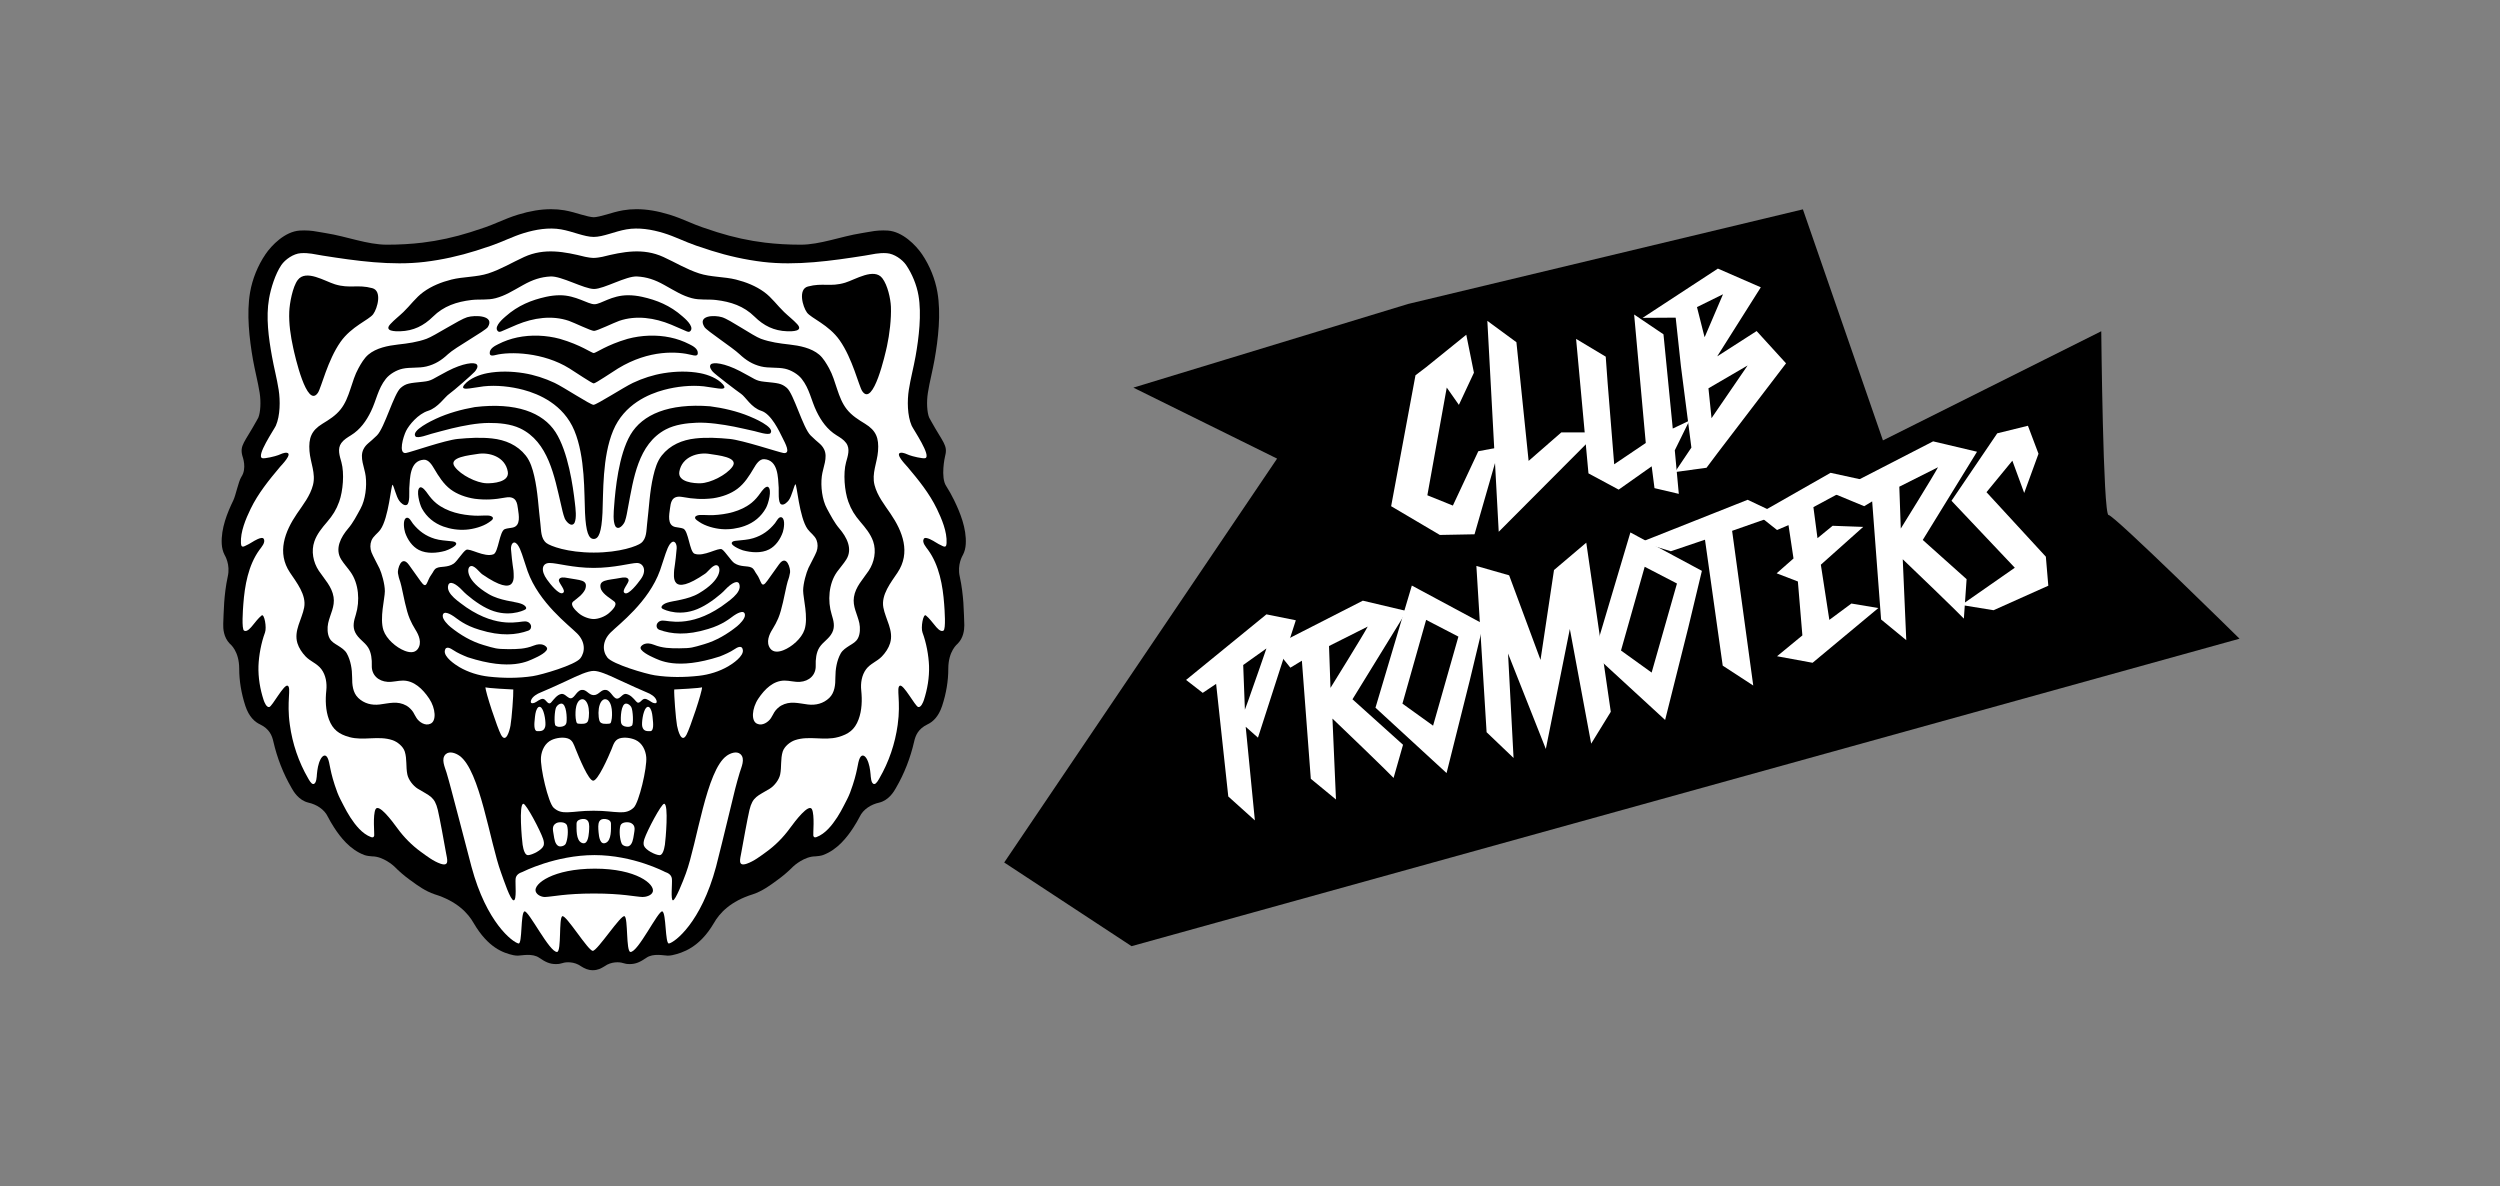 <?xml version="1.0" encoding="UTF-8" standalone="no"?>
<!DOCTYPE svg PUBLIC "-//W3C//DTD SVG 1.1//EN" "http://www.w3.org/Graphics/SVG/1.1/DTD/svg11.dtd">
<svg xmlns="http://www.w3.org/2000/svg" xmlns:xlink="http://www.w3.org/1999/xlink" version="1.1" width="382.481pt" height="181.491pt" viewBox="0 0 382.481 181.491">
<rect x="0" y="0" width="382.481" height="181.491" fill="#808080" stroke="none"/>
<g enable-background="new">
<g id="Layer-1" data-name="Layer 1">
<clipPath id="cp3">
<path transform="matrix(1,0,0,-1,0,181.491)" d="M 0 181.491 L 382.481 181.491 L 382.481 0 L 0 0 Z "/>
</clipPath>
<g clip-path="url(#cp3)">
<path transform="matrix(1,0,0,-1,147.388,92.188)" d="M 0 0 C -.088 1.147 -.232 2.522 -.549 3.967 C -.979 5.815 -.123 7.19 -.046 7.338 C .181 7.787 .332 8.326 .367 8.956 C .5 11.364 -.511 13.794 -1.408 15.644 C -1.775 16.406 -2.183 17.13 -2.628 17.828 C -3.513 19.149 -2.834 22.293 -2.783 22.463 C -2.363 24.075 -3.132 24.492 -4.959 27.802 C -5.078 28.018 -5.178 28.188 -5.232 28.297 C -5.563 29.082 -5.649 30.697 -5.43 32.081 C -5.301 32.939 -5.107 33.814 -4.907 34.734 C -4.739 35.507 -4.564 36.308 -4.416 37.131 C -3.848 40.318 -3.402 44.218 -3.971 47.486 C -4.316 49.502 -5.152 51.558 -6.314 53.275 C -7.264 54.678 -9.307 56.763 -11.557 56.913 C -11.789 56.931 -12.024 56.936 -12.254 56.936 C -13.248 56.936 -14.045 56.791 -14.807 56.65 C -15.049 56.61 -15.301 56.56 -15.572 56.518 C -18.762 56.016 -21.898 54.752 -24.895 54.752 C -26.799 54.752 -28.629 54.859 -30.35 55.067 C -32.764 55.356 -35.227 55.895 -37.674 56.665 C -38.368 56.883 -39.107 57.129 -39.93 57.414 C -40.592 57.64 -41.26 57.919 -41.971 58.216 C -42.92 58.614 -43.9 59.026 -44.979 59.354 C -46.799 59.912 -48.445 60.185 -50.012 60.185 C -50.715 60.185 -51.409 60.127 -52.064 60.014 C -52.978 59.854 -53.843 59.594 -54.607 59.365 C -55.331 59.148 -56.174 58.952 -56.551 58.952 C -56.919 58.952 -57.762 59.148 -58.484 59.365 C -59.253 59.594 -60.121 59.854 -61.028 60.014 C -61.687 60.127 -62.377 60.183 -63.088 60.183 C -64.65 60.183 -66.296 59.912 -68.117 59.354 C -69.195 59.026 -70.176 58.614 -71.125 58.216 C -71.836 57.919 -72.5 57.64 -73.159 57.414 C -73.985 57.129 -74.728 56.883 -75.422 56.665 C -77.871 55.892 -80.331 55.356 -82.746 55.065 C -84.463 54.857 -86.303 54.752 -88.201 54.752 C -91.197 54.752 -94.328 56.016 -97.518 56.518 C -97.791 56.56 -98.04 56.61 -98.285 56.65 C -99.054 56.791 -99.841 56.936 -100.842 56.936 C -101.071 56.936 -101.307 56.931 -101.539 56.913 C -103.785 56.763 -105.832 54.678 -106.781 53.275 C -107.943 51.558 -108.776 49.5 -109.125 47.481 C -109.689 44.218 -109.241 40.318 -108.68 37.129 C -108.531 36.308 -108.356 35.507 -108.188 34.732 C -107.988 33.814 -107.795 32.939 -107.662 32.081 C -107.443 30.697 -107.537 29.082 -107.866 28.297 C -107.921 28.188 -108.015 28.018 -108.137 27.802 C -109.964 24.492 -110.732 24.075 -110.31 22.461 C -110.264 22.293 -109.58 20.536 -110.471 19.212 C -110.91 18.512 -111.32 16.406 -111.688 15.644 C -112.585 13.794 -113.596 11.364 -113.463 8.956 C -113.424 8.321 -113.275 7.787 -113.05 7.338 C -112.973 7.187 -112.117 5.815 -112.547 3.967 C -112.859 2.522 -113.005 1.147 -113.089 0 C -113.153 -.793 -113.228 -3.056 -113.234 -3.243 C -113.263 -4.022 -113.173 -5.297 -112.259 -6.262 C -112.172 -6.348 -110.791 -7.396 -110.791 -10.123 C -110.791 -11.986 -110.471 -13.9 -109.848 -15.813 C -109.293 -17.489 -108.393 -18.279 -107.588 -18.644 C -106.188 -19.33 -105.774 -20.303 -105.555 -21.307 C -104.986 -23.787 -104.044 -26.189 -102.791 -28.342 L -102.772 -28.379 C -102.491 -28.873 -101.713 -30.244 -100.206 -30.609 C -98.989 -30.874 -97.763 -31.631 -97.232 -32.766 C -96.969 -33.271 -96.639 -33.86 -96.258 -34.439 C -95.345 -35.842 -93.866 -37.804 -91.626 -38.63 C -91.371 -38.729 -90.729 -38.828 -90.461 -38.828 C -88.76 -38.828 -87.165 -40.275 -87.071 -40.366 C -86.342 -41.106 -85.561 -41.783 -84.728 -42.39 L -84.457 -42.583 C -83.508 -43.282 -82.32 -44.151 -80.893 -44.63 C -77.481 -45.685 -75.78 -47.508 -74.902 -49.07 C -72.707 -52.806 -70.415 -53.599 -68.847 -53.948 C -68.617 -53.993 -68.388 -54.019 -68.158 -54.019 C -67.619 -54.019 -65.928 -53.599 -64.869 -54.36 C -63.934 -55 -63.278 -55.31 -62.336 -55.31 C -62.203 -55.31 -62.074 -55.304 -61.945 -55.29 L -61.832 -55.274 L -61.716 -55.252 C -61.564 -55.22 -61.426 -55.188 -61.286 -55.146 C -60.809 -54.98 -59.53 -54.896 -58.504 -55.639 C -57.942 -55.987 -57.441 -56.246 -56.693 -56.246 C -55.947 -56.246 -55.45 -55.987 -54.886 -55.639 C -53.862 -54.896 -52.584 -54.98 -52.1 -55.146 C -51.964 -55.188 -51.822 -55.22 -51.674 -55.252 L -51.558 -55.274 L -51.441 -55.29 C -51.318 -55.304 -51.183 -55.31 -51.057 -55.31 C -50.111 -55.31 -49.459 -55 -48.517 -54.36 C -47.465 -53.599 -45.767 -54.019 -45.23 -54.019 C -45.005 -54.019 -44.772 -53.993 -44.546 -53.948 C -42.975 -53.599 -40.386 -52.806 -38.19 -49.07 C -37.313 -47.508 -35.617 -45.685 -32.203 -44.63 C -30.775 -44.151 -29.588 -43.282 -28.639 -42.583 L -28.374 -42.39 C -27.538 -41.783 -26.754 -41.106 -26.021 -40.366 C -25.931 -40.275 -24.333 -38.828 -22.635 -38.828 C -22.367 -38.828 -21.728 -38.729 -21.473 -38.63 C -19.229 -37.804 -17.754 -35.842 -16.838 -34.439 C -16.453 -33.86 -16.127 -33.271 -15.862 -32.766 C -15.333 -31.631 -14.106 -30.874 -12.887 -30.609 C -11.379 -30.244 -10.604 -28.873 -10.323 -28.379 L -10.304 -28.342 C -9.049 -26.189 -8.109 -23.787 -7.541 -21.307 C -7.318 -20.303 -6.908 -19.33 -5.508 -18.644 C -4.707 -18.279 -3.803 -17.489 -3.251 -15.813 C -2.621 -13.9 -2.305 -11.986 -2.305 -10.123 C -2.305 -7.396 -.924 -6.348 -.84 -6.256 C -.007 -5.388 .142 -4.26 .145 -3.473 C .145 -3.187 .058 -.793 0 0 " fill="#000000"/>
<path transform="matrix(1,0,0,-1,80.075,122.971)" d="M 0 0 C -.727 .001 -.224 -5.584 -.12 -6.269 C .003 -7.063 .248 -7.886 .719 -7.863 C 1.375 -7.824 2.817 -7.097 3.082 -6.426 C 3.191 -6.146 3.146 -5.776 3.018 -5.383 C 2.607 -4.132 .429 -.008 0 0 " fill="#ffffff"/>
<path transform="matrix(1,0,0,-1,86.74,126.263)" d="M 0 0 C -.229 .555 -1.249 .542 -1.63 .332 C -2.369 -.073 -2.137 -.766 -2.027 -1.488 C -1.943 -2.054 -1.82 -2.935 -1.278 -3.183 C -.984 -3.319 -.349 -3.165 -.184 -2.812 C .12 -2.167 .239 -.762 .02 -.063 C .013 -.043 .007 -.021 0 0 " fill="#ffffff"/>
<path transform="matrix(1,0,0,-1,89.045,125.305)" d="M 0 0 C -.361 -.048 -.839 -.218 -.839 -.715 C -.839 -1.546 -.93 -3.23 -.067 -3.635 C .833 -4.053 1.001 -2.705 1.06 -2.026 C 1.107 -1.42 1.162 -.77 .946 -.371 C .794 -.097 .511 .063 0 0 " fill="#ffffff"/>
<path transform="matrix(1,0,0,-1,76.647,112.407)" d="M 0 0 C .774 -1.43 1.317 .652 1.452 1.385 C 1.644 2.414 1.927 6.17 1.882 6.922 C 1.833 6.918 -2.386 7.126 -2.372 7.271 C -2.418 6.611 -.542 1.002 0 0 " fill="#ffffff"/>
<path transform="matrix(1,0,0,-1,62.099,79.274)" d="M 0 0 C .478 .315 .852 -.571 1.081 -.847 C 1.994 -1.976 3.021 -2.723 4.402 -3.15 C 5.242 -3.407 6.042 -3.425 6.917 -3.528 C 7.053 -3.542 7.327 -3.563 7.443 -3.619 C 8.431 -4.077 6.307 -4.921 6.004 -5.005 C 4.738 -5.355 3.186 -5.482 1.981 -4.864 C .958 -4.336 .251 -3.278 -.117 -2.209 C -.271 -1.75 -.504 -.331 0 0 M 2.117 4.677 C 2.491 4.94 3.131 4.029 3.314 3.762 C 3.709 3.208 4.125 2.704 4.654 2.274 C 6.336 .915 8.57 .479 10.542 .381 C 11.232 .345 11.924 .433 12.611 .396 C 12.809 .387 13.202 .31 13.299 .085 C 13.312 .043 13.321 0 13.312 -.053 C 13.286 -.279 12.847 -.544 12.673 -.663 C 11.752 -1.297 10.332 -1.677 9.222 -1.761 C 8.044 -1.85 6.85 -1.678 5.732 -1.281 C 4.318 -.771 3.188 .153 2.459 1.47 C 2.075 2.172 1.529 4.274 2.117 4.677 M .48 -7.166 C 1.059 -7.955 1.727 -8.901 2.259 -9.66 C 3.26 -11.075 3.131 -9.619 3.918 -8.609 C 4.222 -8.223 4.261 -7.837 4.719 -7.626 C 5.342 -7.329 6.365 -7.595 7.314 -6.955 C 7.812 -6.619 8.695 -5.173 9.202 -4.86 C 9.735 -4.522 12.008 -6.051 13.393 -5.529 C 14.164 -5.239 14.303 -1.985 15.136 -1.675 C 15.529 -1.53 15.979 -1.528 16.381 -1.43 C 17.599 -1.131 17.279 .457 17.146 1.417 C 17.033 2.179 16.966 3.47 15.242 3.155 C 13.531 2.839 12.182 2.762 10.549 2.962 C 9.174 3.171 7.844 3.649 6.84 4.4 C 5.742 5.228 5.016 6.399 4.325 7.568 C 3.999 8.12 3.479 8.988 2.733 8.941 C .594 8.799 .626 6.166 .516 4.563 C .487 4.119 .658 2.255 .125 2.026 C -.281 1.843 -.795 2.356 -1.014 2.655 C -1.485 3.283 -1.827 4.902 -2.034 5.1 C -2.25 5.273 -2.618 .021 -3.906 -1.761 C -4.332 -2.355 -4.997 -2.739 -5.275 -3.438 C -5.494 -4.009 -5.481 -4.64 -5.269 -5.213 C -5.049 -5.792 -4.349 -7.032 -4.032 -7.711 C -3.713 -8.396 -3.219 -10.063 -3.219 -11.172 C -3.219 -12.286 -4.042 -15.291 -3.436 -17.145 C -2.986 -18.49 -1.482 -19.79 -.201 -20.286 C .475 -20.554 1.311 -20.684 1.801 -20.04 C 2.514 -19.083 1.979 -17.872 1.426 -17.006 C 1.106 -16.5 .832 -15.963 .594 -15.414 C .019 -14.071 -.362 -11.831 -.691 -10.402 C -.963 -9.224 -1.008 -9.595 -1.218 -8.407 C -1.314 -7.868 -.711 -5.491 .48 -7.166 " fill="#ffffff"/>
<path transform="matrix(1,0,0,-1,82.163,108.43)" d="M 0 0 C -.255 -.461 -.304 -1.094 -.355 -1.643 C -.406 -2.107 -.555 -3.432 .042 -3.432 C .529 -3.432 1.082 -3.477 1.259 -2.695 C 1.369 -2.217 1.175 -.434 .665 .146 C .42 .388 .181 .321 0 0 " fill="#ffffff"/>
<path transform="matrix(1,0,0,-1,85.101,108.177)" d="M 0 0 C -.268 -.465 -.365 -2.65 -.097 -2.846 C .174 -3.039 .452 -3.046 .749 -3.007 C 1.137 -2.959 1.501 -2.804 1.572 -2.324 C 1.659 -1.688 1.582 .534 .784 .534 C .478 .534 .155 .272 0 0 " fill="#ffffff"/>
<path transform="matrix(1,0,0,-1,89.462,107.1)" d="M 0 0 C -.152 .111 -.326 .155 -.526 .104 C -1.063 -.032 -1.314 -.809 -1.379 -1.395 C -1.434 -1.959 -1.443 -2.67 -1.314 -3.213 C -1.23 -3.547 -1.188 -3.604 -.907 -3.621 C -.507 -3.65 .339 -3.739 .51 -3.172 C .713 -2.505 .703 -1.412 .475 -.737 C .371 -.447 .223 -.16 0 0 " fill="#ffffff"/>
<path transform="matrix(1,0,0,-1,97.45,86.132)" d="M 0 0 C -.948 0 -3.418 -.753 -6.617 -.753 C -9.815 -.753 -12.194 0 -13.363 0 C -14.538 0 -14.771 -1.143 -13.764 -2.535 C -13.234 -3.279 -11.956 -4.869 -11.368 -4.606 C -10.681 -4.298 -12.056 -3.057 -11.943 -2.587 C -11.823 -2.087 -11.078 -2.209 -10.703 -2.282 C -8.74 -2.665 -7.411 -2.505 -7.918 -4.027 C -8.314 -4.871 -9.184 -5.421 -9.748 -5.893 C -10.349 -6.402 -9.328 -7.31 -8.979 -7.629 C -8.309 -8.237 -7.275 -8.576 -6.613 -8.576 C -5.952 -8.576 -4.912 -8.237 -4.241 -7.629 C -3.889 -7.31 -2.866 -6.402 -3.473 -5.893 C -4.041 -5.421 -5.103 -4.871 -5.5 -4.027 C -6.004 -2.505 -4.477 -2.665 -2.523 -2.282 C -2.143 -2.209 -1.395 -2.087 -1.277 -2.587 C -1.168 -3.057 -2.523 -4.315 -1.833 -4.624 C -1.252 -4.889 .088 -3.174 .543 -2.535 C 1.604 -1.143 .956 0 0 0 " fill="#ffffff"/>
<path transform="matrix(1,0,0,-1,100.889,130.834)" d="M 0 0 C .475 -.022 .71 .801 .836 1.595 C .939 2.279 1.442 7.864 .717 7.863 C .284 7.855 -1.892 3.731 -2.302 2.48 C -2.428 2.087 -2.476 1.717 -2.366 1.438 C -2.102 .767 -.655 .039 0 0 " fill="#ffffff"/>
<path transform="matrix(1,0,0,-1,96.566,125.93)" d="M 0 0 C -.378 .21 -1.395 .223 -1.627 -.332 C -1.637 -.354 -1.64 -.375 -1.646 -.396 C -1.866 -1.094 -1.75 -2.499 -1.446 -3.144 C -1.278 -3.497 -.643 -3.651 -.349 -3.515 C .19 -3.267 .316 -2.386 .403 -1.82 C .507 -1.098 .742 -.405 0 0 " fill="#ffffff"/>
<path transform="matrix(1,0,0,-1,92.635,125.305)" d="M 0 0 C -.511 .063 -.794 -.097 -.949 -.371 C -1.162 -.77 -1.11 -1.42 -1.059 -2.026 C -1.001 -2.705 -.833 -4.053 .071 -3.635 C .93 -3.23 .843 -1.546 .839 -.715 C .839 -.218 .361 -.048 0 0 " fill="#ffffff"/>
<path transform="matrix(1,0,0,-1,103.581,111.022)" d="M 0 0 C .139 -.732 .681 -2.814 1.449 -1.385 C 1.991 -.383 3.87 5.227 3.828 5.887 C 3.838 5.741 -.385 5.533 -.43 5.537 C -.479 4.785 -.191 1.029 0 0 " fill="#ffffff"/>
<path transform="matrix(1,0,0,-1,100.434,107.157)" d="M 0 0 C -.178 .593 -.942 1.018 -1.427 1.201 C -1.914 1.39 -4.545 2.574 -5.969 3.242 C -7.47 3.946 -8.773 4.515 -9.597 4.515 C -10.511 4.515 -12.024 3.814 -13.738 2.998 C -15.023 2.386 -17.341 1.361 -17.757 1.201 C -18.181 1.041 -19.013 .593 -19.19 0 C -19.342 -.498 -18.978 -.467 -18.703 -.381 C -18.315 -.256 -17.806 .283 -17.347 .236 C -16.863 .184 -16.585 -.858 -16.092 -.285 C -15.643 .229 -15.207 .851 -14.577 .984 C -14.106 1.08 -13.761 .578 -13.37 .385 C -12.599 .007 -12.337 1.449 -11.479 1.602 C -10.704 1.735 -10.395 .809 -9.597 .809 C -8.793 .809 -8.483 1.735 -7.708 1.602 C -6.85 1.449 -6.553 -.047 -5.781 .336 C -5.385 .528 -5.084 1.08 -4.616 .984 C -3.98 .851 -3.544 .344 -3.099 -.166 C -2.603 -.738 -2.331 .184 -1.84 .236 C -1.379 .283 -.872 -.256 -.484 -.381 C -.21 -.467 .155 -.498 0 0 " fill="#ffffff"/>
<path transform="matrix(1,0,0,-1,93.409,96.779)" d="M 0 0 C -1.252 -1.254 -1.285 -2.795 -.484 -3.82 C .313 -4.84 5.397 -6.328 6.772 -6.538 C 8.986 -6.874 11.272 -6.864 13.519 -6.612 C 15.071 -6.439 16.663 -5.947 18.012 -5.159 C 18.696 -4.761 20.385 -3.622 20.242 -2.665 C 20.117 -1.821 19.322 -2.302 18.961 -2.548 C 18.293 -2.999 17.477 -3.349 16.73 -3.649 C 10.059 -5.812 7.431 -4.198 6.495 -3.791 C 6.152 -3.64 4.248 -2.753 4.643 -2.154 C 4.81 -1.904 5.397 -1.366 6.656 -1.872 C 7.941 -2.387 9.139 -2.416 10.523 -2.407 C 12.393 -2.392 12.519 -2.302 14.319 -1.78 C 16.166 -1.244 17.87 -.233 19.361 .967 C 19.774 1.308 20.602 2.131 20.563 2.704 C 20.498 3.669 19.148 2.796 18.857 2.593 C 18.296 2.206 17.225 1.229 14.926 .548 C 11.641 -.47 9.316 -.245 7.463 .423 C 6.74 .728 6.973 1.788 7.947 1.837 C 8.78 1.884 12.057 .663 16.95 3.983 C 17.887 4.703 20.155 6.053 19.703 7.405 C 19.487 8.067 18.574 7.657 17.534 6.556 C 16.905 5.853 15.158 4.478 13.842 3.851 C 10.826 2.31 8.273 3.442 7.922 3.664 C 7.573 3.887 7.96 4.352 8.67 4.574 C 9.497 4.87 11.834 5.009 13.519 6.009 C 17.063 8.098 16.873 9.931 16.404 10.234 C 15.811 10.628 14.926 9.326 14.52 9.042 C 9.045 5.268 9.703 8.696 9.735 9.606 C 9.745 9.813 9.926 10.615 10.117 12.878 C 10.168 13.556 9.758 14.398 9.09 13.548 C 8.561 12.773 8.393 11.908 7.573 9.521 C 5.836 4.669 1.259 1.257 0 0 " fill="#ffffff"/>
<path transform="matrix(1,0,0,-1,88.29,96.907)" d="M 0 0 C 1.256 -1.254 1.284 -2.795 .49 -3.818 C -.311 -4.838 -5.391 -6.324 -6.772 -6.536 C -8.983 -6.871 -11.266 -6.861 -13.513 -6.611 C -15.065 -6.439 -16.656 -5.945 -18.006 -5.158 C -18.69 -4.754 -20.382 -3.619 -20.239 -2.662 C -20.117 -1.821 -19.322 -2.301 -18.955 -2.548 C -18.29 -2.996 -17.477 -3.347 -16.728 -3.648 C -10.056 -5.812 -7.428 -4.195 -6.495 -3.787 C -6.146 -3.637 -4.242 -2.751 -4.639 -2.152 C -4.804 -1.905 -5.391 -1.365 -6.65 -1.868 C -7.938 -2.385 -9.129 -2.41 -10.517 -2.406 C -12.389 -2.391 -12.516 -2.303 -14.313 -1.779 C -16.156 -1.24 -17.867 -.232 -19.355 .973 C -19.774 1.31 -20.595 2.133 -20.556 2.705 C -20.491 3.676 -19.143 2.796 -18.852 2.594 C -18.293 2.215 -17.222 1.232 -14.92 .551 C -11.634 -.467 -9.31 -.243 -7.457 .426 C -6.733 .732 -6.963 1.791 -7.941 1.841 C -8.773 1.886 -12.047 .662 -16.94 3.982 C -17.883 4.709 -20.149 6.056 -19.703 7.407 C -19.478 8.067 -18.57 7.661 -17.531 6.558 C -16.898 5.853 -15.146 4.479 -13.838 3.855 C -10.82 2.313 -8.264 3.449 -7.915 3.666 C -7.566 3.887 -7.954 4.355 -8.664 4.576 C -9.49 4.868 -11.827 5.01 -13.519 6.011 C -17.061 8.1 -16.863 9.933 -16.398 10.236 C -15.805 10.629 -14.926 9.326 -14.514 9.047 C -9.039 5.271 -9.703 8.698 -9.732 9.61 C -9.742 9.817 -9.923 10.617 -10.11 12.878 C -10.165 13.56 -9.755 14.4 -9.087 13.55 C -8.555 12.777 -8.387 11.909 -7.57 9.521 C -5.833 4.672 -1.253 1.26 0 0 " fill="#ffffff"/>
<path transform="matrix(1,0,0,-1,123.597,43.836)" d="M 0 0 C 2.283 .61 3.422 -.104 5.701 .586 C 7.26 1.058 10.149 2.918 11.401 1.259 C 12.199 .207 12.65 -1.825 12.706 -3.086 C 12.78 -4.947 12.496 -7.314 12.102 -9.132 C 11.866 -10.208 10.014 -18.533 8.319 -16.007 C 7.803 -15.236 6.838 -11.023 4.861 -8.22 C 3.193 -5.844 .498 -4.848 -.135 -3.983 C -.8 -3.079 -1.523 -.406 0 0 M -3.163 -6.846 C -5.177 -6.782 -6.752 -6 -8.153 -4.614 C -9.803 -2.982 -11.788 -2.332 -14.057 -2.061 C -15.297 -1.916 -16.533 -2.111 -17.753 -1.782 C -19.231 -1.383 -20.181 -.758 -21.969 .237 C -23.428 1.056 -24.674 1.461 -26.143 1.538 C -27.792 1.63 -31.201 -.376 -32.712 -.376 C -34.229 -.376 -37.722 1.63 -39.371 1.538 C -40.843 1.461 -42.082 1.056 -43.548 .237 C -45.333 -.758 -46.282 -1.383 -47.76 -1.782 C -48.98 -2.111 -50.214 -1.916 -51.459 -2.061 C -53.726 -2.332 -55.714 -2.982 -57.36 -4.614 C -58.765 -6 -60.34 -6.782 -62.357 -6.846 C -63.1 -6.867 -64.914 -6.871 -63.868 -5.742 C -63.268 -5.087 -62.528 -4.528 -61.879 -3.902 C -60.84 -2.908 -60.001 -1.693 -58.826 -.842 C -57.554 .086 -56.05 .68 -54.529 1.064 C -52.751 1.513 -50.64 1.432 -48.887 2.005 C -46.928 2.647 -45.284 3.661 -43.409 4.52 C -40.311 5.937 -37.244 5.334 -34.074 4.545 C -33.796 4.476 -33.135 4.376 -32.767 4.376 C -32.401 4.376 -31.721 4.476 -31.439 4.545 C -28.273 5.334 -25.203 5.937 -22.104 4.52 C -20.226 3.661 -18.59 2.647 -16.627 2.005 C -14.874 1.432 -12.763 1.513 -10.987 1.064 C -9.464 .68 -7.966 .086 -6.685 -.842 C -5.513 -1.693 -4.674 -2.908 -3.634 -3.902 C -2.985 -4.528 -2.246 -5.087 -1.643 -5.742 C -.597 -6.871 -2.414 -6.867 -3.163 -6.846 M -19.164 -4.582 C -18.883 -4.831 -17.431 -6.033 -17.914 -6.735 C -18.153 -7.077 -18.444 -6.896 -18.719 -6.78 C -19.457 -6.46 -20.174 -6.138 -20.917 -5.831 C -23.435 -4.785 -26.281 -4.367 -28.86 -5.251 C -29.639 -5.52 -32.24 -6.79 -32.712 -6.79 C -33.183 -6.79 -35.778 -5.52 -36.56 -5.251 C -39.142 -4.367 -41.982 -4.785 -44.5 -5.831 C -45.249 -6.138 -45.963 -6.46 -46.701 -6.78 C -46.976 -6.896 -47.27 -7.077 -47.509 -6.735 C -47.989 -6.033 -46.54 -4.831 -46.256 -4.582 C -44.332 -2.877 -42.276 -2.069 -40.059 -1.575 C -39.364 -1.425 -38.651 -1.334 -37.928 -1.334 C -35.481 -1.334 -33.67 -2.709 -32.653 -2.709 C -31.637 -2.709 -30.071 -1.334 -27.488 -1.334 C -26.772 -1.334 -26.053 -1.425 -25.365 -1.575 C -23.141 -2.069 -21.091 -2.877 -19.164 -4.582 M -32.76 -10.179 C -32.44 -10.179 -30.778 -8.933 -27.566 -8.002 C -25.484 -7.442 -23.156 -7.347 -21.053 -7.792 C -20.045 -8.003 -19.063 -8.347 -18.128 -8.827 C -17.669 -9.058 -16.74 -9.501 -16.843 -10.276 C -16.901 -10.704 -17.488 -10.539 -17.721 -10.481 C -19.929 -9.919 -24.244 -9.622 -29.035 -12.531 C -29.938 -13.087 -32.479 -14.823 -32.76 -14.823 C -33.037 -14.823 -35.578 -13.087 -36.482 -12.531 C -40.479 -10.043 -45.578 -9.919 -47.786 -10.481 C -48.025 -10.539 -48.609 -10.704 -48.668 -10.276 C -48.773 -9.501 -47.844 -9.058 -47.386 -8.827 C -46.449 -8.347 -45.469 -8.003 -44.465 -7.792 C -42.356 -7.347 -40.033 -7.442 -37.947 -8.002 C -34.738 -8.933 -33.073 -10.179 -32.76 -10.179 M -12.988 -14.984 C -12.395 -15.675 -13.096 -15.686 -13.737 -15.592 C -14.07 -15.549 -15.438 -15.326 -15.913 -15.271 C -17.869 -15.058 -20.07 -15.295 -22.001 -15.811 C -24.345 -16.437 -28.118 -18.013 -29.793 -22.05 C -31.473 -26.083 -31.281 -31.597 -31.42 -34.626 C -31.563 -37.562 -31.982 -38.619 -32.76 -38.619 C -33.535 -38.619 -33.954 -37.562 -34.094 -34.626 C -34.235 -31.597 -34.048 -26.083 -35.72 -22.05 C -37.398 -18.013 -41.166 -16.437 -43.509 -15.811 C -45.439 -15.295 -47.645 -15.058 -49.601 -15.271 C -50.071 -15.326 -51.447 -15.549 -51.772 -15.592 C -52.422 -15.686 -53.122 -15.675 -52.525 -14.984 C -51.705 -14.035 -50.232 -13.486 -49.067 -13.26 C -47.257 -12.912 -45.281 -12.963 -43.474 -13.255 C -41.85 -13.517 -40.246 -14.035 -38.741 -14.744 C -37.356 -15.402 -33.273 -18.099 -32.795 -18.099 C -32.321 -18.099 -28.16 -15.402 -26.772 -14.744 C -25.271 -14.035 -23.667 -13.517 -22.037 -13.255 C -20.226 -12.963 -18.26 -12.912 -16.449 -13.26 C -15.284 -13.486 -13.809 -14.035 -12.988 -14.984 M -8.954 -19.854 C -8.457 -20.058 -5 -21.488 -5.713 -22.429 C -6 -22.805 -7.798 -22.203 -8.134 -22.132 C -9.187 -21.905 -10.232 -21.645 -11.287 -21.438 C -13.066 -21.095 -15.178 -20.771 -16.994 -20.836 C -18.557 -20.893 -20.322 -21.125 -21.73 -21.859 C -25.998 -24.093 -26.686 -29.476 -27.502 -33.735 C -27.644 -34.47 -27.74 -35.209 -27.992 -35.922 C -28.131 -36.333 -28.929 -37.417 -29.451 -36.677 C -29.846 -35.929 -29.709 -34.5 -29.639 -33.574 C -29.458 -31.122 -28.957 -25.762 -27.137 -22.67 C -25.319 -19.576 -21.285 -17.833 -14.965 -18.322 C -12.966 -18.582 -10.819 -19.08 -8.954 -19.854 M -35.648 -33.062 C -35.543 -33.985 -35.346 -35.407 -35.707 -36.169 C -36.197 -36.934 -37.037 -35.885 -37.198 -35.48 C -37.47 -34.778 -37.605 -34.043 -37.779 -33.313 C -38.773 -29.097 -39.688 -23.745 -44.042 -21.691 C -45.481 -21.017 -47.257 -20.859 -48.825 -20.872 C -50.637 -20.88 -52.731 -21.293 -54.497 -21.713 C -55.54 -21.959 -56.572 -22.265 -57.612 -22.536 C -57.954 -22.623 -59.723 -23.301 -60.026 -22.939 C -60.775 -22.024 -57.38 -20.451 -56.898 -20.228 C -55.063 -19.374 -52.941 -18.788 -50.949 -18.444 C -44.661 -17.689 -40.553 -19.259 -38.605 -22.274 C -36.662 -25.291 -35.93 -30.622 -35.648 -33.062 M -66.502 -4.233 C -67.135 -5.098 -69.833 -6.097 -71.499 -8.472 C -73.478 -11.276 -74.442 -15.487 -74.959 -16.257 C -76.657 -18.783 -78.507 -10.46 -78.739 -9.382 C -79.136 -7.566 -79.42 -5.7 -79.343 -3.841 C -79.291 -2.581 -78.833 -.043 -78.042 1.004 C -76.786 2.667 -73.894 .807 -72.338 .334 C -70.059 -.355 -68.923 .36 -66.638 -.251 C -65.113 -.658 -65.837 -3.33 -66.502 -4.233 M 19.395 -39.04 C 19.795 -39.297 20.214 -39.526 20.649 -39.721 C 21.099 -39.92 21.195 -39.688 21.221 -39.249 C 21.318 -37.528 20.479 -35.543 19.742 -34.021 C 18.594 -31.645 16.932 -29.6 15.236 -27.589 C 15.011 -27.321 13.242 -25.538 14.223 -25.433 C 14.63 -25.391 15.14 -25.643 15.514 -25.796 C 15.959 -25.975 17.567 -26.359 17.945 -26.263 C 18.968 -25.991 16.141 -21.868 15.885 -21.299 C 15.204 -19.753 15.191 -17.447 15.446 -15.806 C 15.714 -14.083 16.173 -12.395 16.477 -10.683 C 16.982 -7.849 17.419 -4.22 16.922 -1.355 C 16.644 .249 15.959 1.921 15.046 3.272 C 14.452 4.153 13.177 5.028 12.08 5.099 C 10.808 5.185 9.969 4.929 8.723 4.732 C 3.668 3.935 -1.801 3.157 -6.891 3.769 C -9.561 4.09 -12.211 4.683 -14.764 5.488 C -15.545 5.735 -16.32 5.993 -17.095 6.259 C -18.776 6.835 -20.355 7.654 -22.053 8.173 C -23.87 8.73 -25.868 9.071 -27.76 8.743 C -29.513 8.441 -31.317 7.589 -32.76 7.589 C -34.193 7.589 -36.004 8.441 -37.754 8.743 C -39.646 9.071 -41.644 8.73 -43.464 8.173 C -45.158 7.654 -46.74 6.835 -48.416 6.259 C -49.193 5.993 -49.969 5.735 -50.75 5.488 C -53.306 4.683 -55.953 4.09 -58.626 3.769 C -63.716 3.157 -69.182 3.935 -74.236 4.732 C -75.482 4.929 -76.324 5.185 -77.593 5.099 C -78.688 5.028 -79.966 4.153 -80.563 3.272 C -81.477 1.921 -82.16 -.256 -82.436 -1.857 C -82.932 -4.724 -82.5 -7.849 -81.989 -10.683 C -81.687 -12.395 -81.23 -14.083 -80.963 -15.806 C -80.708 -17.447 -80.718 -19.753 -81.398 -21.299 C -81.654 -21.868 -84.484 -25.991 -83.458 -26.263 C -83.08 -26.359 -81.477 -25.975 -81.027 -25.796 C -80.653 -25.643 -80.144 -25.391 -79.736 -25.433 C -78.755 -25.538 -80.524 -27.321 -80.75 -27.589 C -82.441 -29.6 -84.107 -31.645 -85.256 -34.021 C -85.992 -35.543 -86.832 -37.528 -86.734 -39.249 C -86.709 -39.688 -86.612 -39.92 -86.166 -39.721 C -85.73 -39.526 -85.308 -39.297 -84.908 -39.04 C -84.908 -39.04 -83.526 -38.14 -83.255 -38.595 C -82.919 -39.148 -83.616 -39.894 -83.914 -40.302 C -85.618 -42.659 -86.16 -45.777 -86.37 -48.602 C -86.435 -49.438 -86.65 -52.417 -86.257 -52.644 C -85.789 -52.919 -85.188 -52.142 -84.943 -51.844 C -84.504 -51.314 -84.107 -50.766 -83.568 -50.323 C -83.158 -49.994 -82.765 -52.173 -83.055 -52.94 C -83.629 -54.47 -83.994 -56.431 -84.053 -58.056 C -84.107 -59.823 -83.807 -61.612 -83.262 -63.272 C -83.158 -63.586 -82.822 -64.435 -82.396 -64.333 C -81.932 -64.222 -80.137 -60.757 -79.575 -61.076 C -79.01 -61.39 -79.769 -63.453 -79.252 -67.062 C -78.858 -69.931 -77.916 -72.73 -76.457 -75.24 C -76.341 -75.442 -75.988 -76.116 -75.679 -76.116 C -75.162 -76.112 -75.14 -74.954 -75.114 -74.632 C -75.043 -73.863 -74.917 -73.017 -74.556 -72.325 C -74.281 -71.801 -73.816 -71.457 -73.478 -72.118 C -73.067 -72.921 -73.226 -74.093 -71.977 -77.429 C -71.722 -78.106 -71.363 -78.743 -71.037 -79.39 C -70.721 -80.007 -70.382 -80.624 -70.001 -81.212 C -69.239 -82.382 -68.193 -83.729 -66.831 -84.234 C -66.508 -84.353 -66.386 -84.207 -66.344 -83.989 C -66.302 -83.751 -66.582 -80.868 -66.137 -79.963 C -65.649 -79.058 -63.633 -81.735 -62.796 -82.889 C -61.795 -84.261 -60.592 -85.48 -59.22 -86.479 C -58.293 -87.15 -57.283 -87.936 -56.191 -88.309 C -54.777 -88.781 -55.197 -87.579 -55.359 -86.654 C -55.572 -85.442 -56.327 -81.267 -56.614 -80.081 C -57.108 -78.021 -57.851 -77.952 -59.685 -76.828 C -60.389 -76.396 -61.117 -75.455 -61.279 -74.635 C -61.518 -73.484 -61.312 -72.285 -61.67 -71.15 C -61.918 -70.362 -62.796 -69.654 -63.555 -69.399 C -65.708 -68.673 -67.983 -69.534 -70.156 -68.93 C -71.744 -68.491 -72.684 -67.794 -73.271 -66.237 C -73.791 -64.851 -73.832 -63.251 -73.674 -61.794 C -73.559 -60.681 -73.742 -59.466 -74.427 -58.547 C -75.063 -57.692 -76.108 -57.357 -76.834 -56.604 C -77.383 -56.026 -77.864 -55.323 -78.097 -54.562 C -78.675 -52.644 -77.399 -50.926 -77.063 -49.104 C -76.702 -47.165 -78.216 -45.293 -79.232 -43.765 C -81.273 -40.714 -80.021 -37.483 -78.164 -34.752 C -77.225 -33.377 -76.137 -32.011 -75.715 -30.375 C -75.256 -28.585 -76.115 -26.942 -76.25 -25.176 C -76.396 -23.197 -75.973 -22.042 -74.271 -20.998 C -73.223 -20.355 -72.254 -19.763 -71.477 -18.783 C -70.059 -16.997 -69.855 -14.477 -68.752 -12.499 C -68.367 -11.796 -67.877 -10.954 -67.257 -10.428 C -66.033 -9.39 -64.229 -9.046 -62.68 -8.87 C -61.215 -8.71 -59.729 -8.505 -58.335 -7.996 C -57.102 -7.543 -53.335 -5.064 -52.131 -4.698 C -50.93 -4.33 -47.828 -4.403 -48.965 -6.207 C -49.322 -6.775 -53.971 -9.319 -55.065 -10.356 C -56.043 -11.28 -57.041 -11.909 -58.357 -12.23 C -59.529 -12.515 -60.854 -12.321 -62.015 -12.576 C -62.926 -12.773 -63.99 -13.389 -64.565 -14.121 C -65.782 -15.655 -66.012 -17.397 -66.844 -19.101 C -67.558 -20.58 -68.497 -21.895 -69.91 -22.763 C -70.439 -23.094 -70.995 -23.42 -71.373 -23.938 C -72.028 -24.833 -71.618 -25.941 -71.359 -26.896 C -70.898 -28.577 -71.118 -31.289 -71.702 -32.912 C -72.15 -34.161 -72.693 -35.009 -73.545 -36.008 C -74.32 -36.908 -75.104 -37.851 -75.495 -38.987 C -76.018 -40.481 -75.686 -42.181 -74.823 -43.485 C -73.968 -44.757 -72.81 -45.922 -72.564 -47.499 C -72.332 -48.965 -73.087 -50.122 -73.391 -51.5 C -73.545 -52.207 -73.525 -53.154 -73.181 -53.804 C -72.887 -54.365 -72.393 -54.618 -71.883 -54.939 C -71.376 -55.269 -70.84 -55.595 -70.537 -56.138 C -69.939 -57.219 -69.724 -58.563 -69.724 -59.788 C -69.727 -60.903 -69.637 -62.13 -68.787 -62.943 C -67.89 -63.8 -66.73 -64.095 -65.511 -63.946 C -64.026 -63.76 -62.79 -63.354 -61.414 -64.122 C -61.053 -64.328 -60.604 -64.755 -60.382 -65.119 C -60.201 -65.417 -60.059 -65.743 -59.862 -66.03 C -59.452 -66.657 -58.542 -67.245 -57.789 -66.907 C -56.779 -66.546 -56.94 -64.519 -57.938 -63.038 C -58.938 -61.554 -60.256 -60.292 -61.947 -60.288 C -62.729 -60.288 -63.513 -60.535 -64.294 -60.483 C -65.721 -60.387 -66.773 -59.433 -66.715 -57.972 C -66.683 -57.089 -66.786 -55.99 -67.276 -55.224 C -67.845 -54.341 -68.745 -53.921 -69.232 -52.956 C -69.701 -52.034 -69.449 -51.121 -69.155 -50.185 C -68.516 -48.112 -68.688 -45.446 -69.984 -43.648 C -70.443 -43.002 -70.982 -42.421 -71.402 -41.747 C -72.412 -40.117 -71.434 -38.311 -70.337 -37.028 C -69.581 -36.153 -69.02 -35.038 -68.441 -33.988 C -67.684 -32.605 -67.457 -30.559 -67.651 -29.013 C -67.813 -27.694 -68.619 -26.148 -67.99 -24.896 C -67.58 -24.079 -67.105 -23.953 -65.921 -22.776 C -64.752 -21.598 -63.348 -16.407 -62.293 -15.507 C -61.447 -14.785 -60.928 -14.785 -58.877 -14.569 C -57.464 -14.422 -57.496 -14.167 -55.127 -12.942 C -52.767 -11.716 -51.014 -11.522 -50.652 -11.925 C -50.362 -12.258 -50.756 -12.789 -50.963 -13.028 C -51.324 -13.442 -54.242 -16.001 -54.852 -16.416 C -55.559 -16.895 -56.566 -18.531 -58.103 -19.017 C -59.636 -19.498 -61.011 -21.175 -61.467 -22.084 C -61.918 -22.994 -62.68 -25.605 -61.512 -25.473 C -60.766 -25.355 -55.521 -23.504 -53.558 -23.317 C -51.831 -23.151 -50.033 -23.057 -48.315 -23.243 C -46.301 -23.46 -44.436 -24.242 -43.157 -25.865 C -42.463 -26.743 -42.115 -27.904 -41.866 -28.982 C -41.305 -31.384 -41.217 -33.885 -40.917 -36.326 C -40.795 -37.321 -40.872 -38.561 -39.994 -39.249 C -39.406 -39.702 -36.795 -40.704 -32.76 -40.704 C -28.722 -40.704 -26.104 -39.702 -25.52 -39.249 C -24.642 -38.561 -24.719 -37.321 -24.597 -36.326 C -24.3 -33.885 -24.213 -31.384 -23.647 -28.982 C -23.398 -27.904 -23.054 -26.743 -22.363 -25.865 C -21.081 -24.242 -19.209 -23.46 -17.191 -23.243 C -15.484 -23.057 -13.686 -23.151 -11.959 -23.317 C -9.993 -23.504 -4.467 -25.355 -3.721 -25.473 C -2.547 -25.605 -3.453 -24.003 -3.908 -23.089 C -4.36 -22.181 -5.59 -19.498 -7.127 -19.017 C -8.663 -18.531 -9.516 -16.895 -10.219 -16.416 C -10.832 -16.001 -14.189 -13.442 -14.551 -13.028 C -14.764 -12.789 -15.154 -12.258 -14.861 -11.925 C -14.503 -11.522 -12.75 -11.716 -10.384 -12.942 C -8.021 -14.167 -8.05 -14.422 -6.637 -14.569 C -4.583 -14.785 -4.066 -14.785 -3.215 -15.507 C -2.162 -16.407 -.765 -21.598 .414 -22.776 C 1.589 -23.953 2.063 -24.079 2.477 -24.896 C 3.105 -26.148 2.299 -27.694 2.135 -29.013 C 1.943 -30.559 2.17 -32.605 2.925 -33.988 C 3.5 -35.038 4.068 -36.153 4.82 -37.028 C 5.921 -38.311 6.898 -40.117 5.889 -41.747 C 5.469 -42.421 4.93 -43.002 4.468 -43.648 C 3.177 -45.446 2.999 -48.112 3.645 -50.185 C 3.932 -51.121 4.188 -52.034 3.719 -52.956 C 3.231 -53.921 2.328 -54.341 1.763 -55.224 C 1.272 -55.99 1.169 -57.089 1.201 -57.972 C 1.256 -59.433 .204 -60.387 -1.22 -60.483 C -2.004 -60.535 -2.788 -60.288 -3.569 -60.288 C -5.261 -60.292 -6.578 -61.554 -7.572 -63.038 C -8.573 -64.519 -8.728 -66.546 -7.721 -66.907 C -6.972 -67.245 -6.062 -66.657 -5.648 -66.03 C -5.455 -65.743 -5.313 -65.417 -5.129 -65.119 C -4.909 -64.755 -4.464 -64.328 -4.099 -64.122 C -2.724 -63.354 -1.484 -63.76 0 -63.946 C 1.218 -64.095 2.376 -63.8 3.273 -62.943 C 4.119 -62.13 4.217 -60.903 4.21 -59.788 C 4.21 -58.563 4.423 -57.219 5.023 -56.138 C 5.33 -55.595 5.862 -55.269 6.369 -54.939 C 6.883 -54.618 7.377 -54.365 7.667 -53.804 C 8.009 -53.154 8.025 -52.207 7.877 -51.5 C 7.576 -50.122 6.821 -48.965 7.051 -47.499 C 7.296 -45.922 8.455 -44.757 9.307 -43.485 C 10.169 -42.181 10.501 -40.481 9.988 -38.987 C 9.591 -37.851 8.807 -36.908 8.038 -36.008 C 7.18 -35.009 6.637 -34.161 6.188 -32.912 C 5.604 -31.289 5.385 -28.577 5.843 -26.896 C 6.102 -25.941 6.515 -24.833 5.855 -23.938 C 5.481 -23.42 4.927 -23.094 4.391 -22.763 C 2.983 -21.895 2.041 -20.58 1.327 -19.101 C .498 -17.397 .266 -15.655 -.948 -14.121 C -1.523 -13.389 -2.595 -12.773 -3.498 -12.576 C -4.66 -12.321 -5.984 -12.515 -7.159 -12.23 C -8.473 -11.909 -9.464 -11.28 -10.451 -10.356 C -11.543 -9.319 -15.461 -6.775 -15.816 -6.207 C -16.953 -4.403 -14.325 -4.33 -13.124 -4.698 C -11.917 -5.064 -8.415 -7.543 -7.182 -7.996 C -5.787 -8.505 -4.306 -8.71 -2.834 -8.87 C -1.284 -9.046 .523 -9.39 1.744 -10.428 C 2.36 -10.954 2.848 -11.796 3.241 -12.499 C 4.339 -14.477 4.545 -16.997 5.959 -18.783 C 6.74 -19.763 7.709 -20.355 8.755 -20.998 C 10.459 -22.042 10.885 -23.197 10.736 -25.176 C 10.607 -26.942 9.742 -28.585 10.201 -30.375 C 10.621 -32.011 11.712 -33.377 12.647 -34.752 C 14.507 -37.483 15.76 -40.714 13.719 -43.765 C 12.699 -45.293 11.188 -47.165 11.55 -49.104 C 11.886 -50.926 13.164 -52.644 12.583 -54.562 C 12.351 -55.323 11.873 -56.026 11.318 -56.604 C 10.595 -57.357 9.549 -57.692 8.913 -58.547 C 8.232 -59.466 8.048 -60.681 8.167 -61.794 C 8.319 -63.251 8.277 -64.851 7.754 -66.237 C 7.173 -67.794 6.228 -68.491 4.639 -68.93 C 2.473 -69.534 .194 -68.673 -1.962 -69.399 C -2.718 -69.654 -3.596 -70.362 -3.848 -71.15 C -4.202 -72.285 -4.002 -73.484 -4.234 -74.635 C -4.399 -75.455 -5.125 -76.396 -5.829 -76.828 C -7.662 -77.952 -8.443 -78.021 -8.935 -80.081 C -9.219 -81.267 -9.977 -85.442 -10.193 -86.654 C -10.354 -87.579 -10.768 -88.781 -9.36 -88.309 C -8.267 -87.936 -7.259 -87.15 -6.333 -86.479 C -4.957 -85.48 -3.754 -84.261 -2.756 -82.889 C -1.917 -81.735 .136 -79.058 .62 -79.963 C 1.065 -80.868 .781 -83.751 .833 -83.989 C .872 -84.207 .994 -84.353 1.314 -84.234 C 2.68 -83.729 3.723 -82.382 4.487 -81.212 C 4.871 -80.624 5.204 -80.007 5.521 -79.39 C 5.85 -78.743 6.205 -78.106 6.46 -77.429 C 7.709 -74.093 7.551 -72.921 7.961 -72.118 C 8.303 -71.457 8.768 -71.801 9.042 -72.325 C 9.4 -73.017 9.523 -73.863 9.594 -74.632 C 9.626 -74.954 9.646 -76.112 10.162 -76.116 C 10.479 -76.116 10.824 -75.442 10.943 -75.24 C 12.402 -72.73 13.345 -69.931 13.742 -67.062 C 14.252 -63.453 13.5 -61.39 14.059 -61.076 C 14.62 -60.757 16.415 -64.222 16.883 -64.333 C 17.309 -64.435 17.645 -63.586 17.748 -63.272 C 18.29 -61.612 18.594 -59.823 18.539 -58.056 C 18.48 -56.431 18.115 -54.47 17.541 -52.94 C 17.251 -52.173 17.645 -49.994 18.058 -50.323 C 18.594 -50.766 18.987 -51.314 19.433 -51.844 C 19.672 -52.142 20.278 -52.919 20.746 -52.644 C 21.137 -52.417 20.918 -49.438 20.854 -48.602 C 20.646 -45.777 20.104 -42.659 18.396 -40.302 C 18.104 -39.894 17.406 -39.148 17.738 -38.595 C 18.01 -38.14 19.395 -39.04 19.395 -39.04 " fill="#ffffff"/>
<path transform="matrix(1,0,0,-1,99.875,136.422)" d="M 0 0 C -.185 -.627 -1.152 -.821 -1.569 -.811 C -2.74 -.768 -4.651 -.279 -9.019 -.279 C -13.387 -.279 -15.333 -.768 -16.501 -.811 C -16.925 -.821 -17.741 -.562 -17.925 .063 C -18.254 1.204 -15.252 3.525 -8.87 3.525 C -2.476 3.525 .329 1.14 0 0 M 13.399 21.052 C 12.812 21.562 11.862 21.186 11.313 20.8 C 8.17 18.577 6.788 7.49 5.058 2.793 C 4.622 1.594 3.464 -1.32 3.083 -1.32 C 2.702 -1.32 2.999 1.28 2.921 1.969 C 2.851 2.571 2.382 2.851 1.853 3.029 C 1.853 3.029 -2.985 5.6 -8.932 5.6 C -14.878 5.6 -19.927 3.029 -19.927 3.029 C -20.449 2.851 -20.927 2.571 -20.991 1.969 C -21.069 1.28 -20.785 -1.32 -21.288 -1.32 C -21.792 -1.32 -22.78 1.721 -23.219 2.92 C -24.942 7.62 -26.437 18.577 -29.584 20.8 C -30.133 21.186 -31.075 21.562 -31.663 21.052 C -32.47 20.343 -31.786 19.003 -31.554 18.202 C -31.308 17.378 -31.082 16.552 -30.862 15.718 C -30.526 14.401 -28.938 8.483 -27.741 3.816 C -25.446 -4.74 -21.456 -7.723 -20.546 -7.926 C -19.942 -8.055 -20.249 -3.188 -19.629 -3.016 C -19.003 -2.846 -15.781 -9.346 -14.636 -9.217 C -13.961 -9.082 -14.399 -4.092 -13.857 -3.756 C -13.321 -3.42 -9.903 -9.049 -9.184 -9.049 C -8.467 -9.049 -4.854 -3.42 -4.315 -3.756 C -3.776 -4.092 -4.109 -9.082 -3.438 -9.217 C -2.288 -9.346 .826 -2.846 1.449 -3.016 C 2.069 -3.188 1.866 -8.055 2.476 -7.926 C 3.386 -7.723 7.376 -4.74 9.674 3.816 C 10.868 8.483 12.26 14.401 12.599 15.718 C 12.812 16.552 13.044 17.378 13.29 18.202 C 13.522 19.003 14.203 20.343 13.399 21.052 " fill="#ffffff"/>
<path transform="matrix(1,0,0,-1,98.871,115.824)" d="M 0 0 C -.097 1.061 -.623 2.148 -1.63 2.614 C -2.324 2.933 -3.351 3.086 -4.083 2.855 C -4.854 2.612 -5.029 1.892 -5.3 1.22 C -5.808 -.024 -7.398 -3.615 -8.115 -3.615 C -8.838 -3.615 -10.297 -.024 -10.801 1.22 C -11.078 1.892 -11.246 2.612 -12.021 2.855 C -12.757 3.086 -13.783 2.933 -14.474 2.614 C -15.481 2.148 -16.004 1.061 -16.104 0 C -16.249 -1.627 -14.991 -6.974 -14.184 -7.739 C -13.558 -8.331 -12.896 -8.478 -12.054 -8.452 C -10.724 -8.405 -9.994 -8.212 -8.054 -8.212 C -6.107 -8.212 -5.384 -8.405 -4.055 -8.452 C -3.209 -8.478 -2.547 -8.331 -1.921 -7.739 C -1.11 -6.974 .148 -1.627 0 0 " fill="#ffffff"/>
<path transform="matrix(1,0,0,-1,98.852,108.284)" d="M 0 0 C -.503 -.58 -.704 -2.363 -.597 -2.842 C -.419 -3.623 .136 -3.578 .626 -3.578 C 1.224 -3.578 1.071 -2.254 1.021 -1.789 C .969 -1.24 .923 -.607 .665 -.146 C .484 .175 .245 .241 0 0 " fill="#ffffff"/>
<path transform="matrix(1,0,0,-1,95.792,107.642)" d="M 0 0 C -.795 0 -.872 -2.223 -.785 -2.858 C -.714 -3.338 -.343 -3.493 .041 -3.541 C .335 -3.58 .613 -3.573 .881 -3.38 C 1.155 -3.185 1.055 -.999 .787 -.534 C .629 -.262 .316 0 0 0 " fill="#ffffff"/>
<path transform="matrix(1,0,0,-1,92.751,106.997)" d="M 0 0 C -.207 .052 -.381 .008 -.533 -.104 C -.759 -.264 -.904 -.551 -1.004 -.841 C -1.24 -1.516 -1.243 -2.608 -1.039 -3.275 C -.871 -3.843 -.029 -3.754 .374 -3.725 C .652 -3.707 .7 -3.65 .774 -3.316 C .916 -2.773 .904 -2.063 .842 -1.498 C .774 -.912 .522 -.136 0 0 " fill="#ffffff"/>
<path transform="matrix(1,0,0,-1,119.769,81.398)" d="M 0 0 C -.367 -1.068 -1.074 -2.129 -2.098 -2.657 C -3.299 -3.275 -4.848 -3.147 -6.12 -2.797 C -6.424 -2.714 -8.547 -1.867 -7.563 -1.411 C -7.443 -1.355 -7.169 -1.334 -7.033 -1.322 C -6.158 -1.217 -5.358 -1.197 -4.525 -.941 C -3.137 -.515 -2.107 .232 -1.197 1.356 C -.968 1.637 -.594 2.52 -.116 2.208 C .395 1.875 .155 .46 0 0 M -2.582 3.678 C -3.305 2.363 -4.432 1.437 -5.855 .926 C -6.966 .529 -8.16 .36 -9.335 .447 C -10.452 .529 -11.872 .914 -12.789 1.548 C -12.967 1.666 -13.402 1.929 -13.428 2.155 C -13.435 2.208 -13.428 2.251 -13.415 2.293 C -13.318 2.518 -12.925 2.594 -12.725 2.604 C -12.04 2.639 -11.35 2.553 -10.655 2.587 C -8.683 2.686 -6.452 3.123 -4.771 4.48 C -4.241 4.915 -3.821 5.417 -3.431 5.972 C -3.247 6.236 -2.607 7.148 -2.233 6.885 C -1.646 6.482 -2.191 4.38 -2.582 3.678 M 1.104 -6.196 C .891 -7.384 .846 -7.016 .575 -8.194 C .246 -9.623 -.135 -11.863 -.71 -13.208 C -.949 -13.757 -1.223 -14.292 -1.543 -14.798 C -2.098 -15.66 -2.631 -16.875 -1.917 -17.832 C -1.427 -18.475 -.59 -18.344 .084 -18.082 C 1.362 -17.582 2.873 -16.285 3.315 -14.937 C 3.929 -13.085 3.105 -10.078 3.105 -8.964 C 3.105 -7.852 3.603 -6.189 3.916 -5.503 C 4.232 -4.826 4.933 -3.584 5.152 -3.005 C 5.365 -2.432 5.378 -1.801 5.155 -1.23 C 4.881 -.531 4.223 -.147 3.79 .447 C 2.502 2.228 2.134 7.481 1.918 7.308 C 1.711 7.11 1.369 5.489 .904 4.865 C .678 4.564 .165 4.053 -.245 4.232 C -.774 4.464 -.6 6.327 -.633 6.771 C -.742 8.375 -.707 11.007 -2.854 11.149 C -3.593 11.195 -4.119 10.328 -4.441 9.776 C -5.132 8.609 -5.855 7.438 -6.959 6.609 C -7.967 5.854 -9.29 5.376 -10.658 5.169 C -12.299 4.97 -13.647 5.05 -15.365 5.363 C -17.076 5.68 -17.153 4.387 -17.263 3.625 C -17.392 2.665 -17.715 1.075 -16.494 .776 C -16.091 .678 -15.646 .675 -15.255 .531 C -14.422 .225 -14.28 -3.028 -13.512 -3.318 C -12.124 -3.844 -9.857 -2.314 -9.315 -2.647 C -8.813 -2.968 -7.928 -4.411 -7.431 -4.747 C -6.481 -5.387 -5.461 -5.126 -4.832 -5.418 C -4.377 -5.629 -4.335 -6.015 -4.035 -6.404 C -3.247 -7.41 -3.376 -8.864 -2.375 -7.452 C -1.84 -6.695 -1.172 -5.75 -.594 -4.958 C .598 -3.283 1.201 -5.66 1.104 -6.196 " fill="#ffffff"/>
<path transform="matrix(1,0,0,-1,107.202,73.934)" d="M 0 0 C -1.01 -.034 -3.537 .165 -3.27 1.764 C -2.873 4.094 -.364 4.795 1.401 4.477 C 2.482 4.285 5.949 4.014 4.839 2.51 C 3.902 1.243 1.508 .051 0 0 " fill="#ffffff"/>
<path transform="matrix(1,0,0,-1,74.419,73.934)" d="M 0 0 C 1.011 -.034 3.541 .165 3.271 1.764 C 2.877 4.094 .371 4.795 -1.397 4.477 C -2.479 4.285 -5.952 4.014 -4.838 2.51 C -3.902 1.243 -1.507 .051 0 0 " fill="#ffffff"/>
<path transform="matrix(1,0,0,-1,215.428,46.503)" d="M 0 0 L -42.031 -12.801 L -20.043 -23.66 L -61.793 -85.451 L -42.311 -98.254 L 127.203 -51.213 C 127.203 -51.213 107.998 -32.285 107.162 -32.285 C 106.326 -32.285 106.049 -4.174 106.049 -4.174 L 72.648 -20.875 L 60.402 14.475 Z " fill="#000000"/>
<path transform="matrix(1,0,0,-1,216.559,57.413)" d="M 0 0 L 1.607 1.221 L 7.771 6.201 L 8.941 .389 L 6.639 -4.529 L 4.783 -1.881 L 1.816 -18.361 L 5.719 -19.936 L 9.611 -11.621 L 12.863 -11.012 L 9.033 -24.33 L 3.725 -24.43 L -3.725 -20.033 " fill="#ffffff"/>
<path transform="matrix(1,0,0,-1,229.293,81.358)" d="M 0 0 L -1.74 32.27 L 2.707 29 L 4.574 10.844 L 9.582 15.209 L 15.152 15.207 Z " fill="#ffffff"/>
<path transform="matrix(1,0,0,-1,258.459,64.356)" d="M 0 0 L -2.229 -4.539 L -1.615 -11.201 L -5.334 -10.326 L -5.764 -6.986 L -10.813 -10.553 L -15.436 -8.066 L -17.33 12.508 L -12.795 9.791 L -12.504 5.781 L -11.5 -6.676 L -6.668 -3.416 L -8.449 16.238 L -3.959 13.207 L -2.639 -.189 L -2.541 -1.209 Z " fill="#ffffff"/>
<path transform="matrix(1,0,0,-1,259.625,46.983)" d="M 0 0 L 1.158 -4.59 L 1.24 -4.451 L 3.982 1.963 Z M 7.746 -8.932 C 7.354 -9.17 1.756 -12.424 1.756 -12.424 L 2.225 -16.994 Z M 13.625 -8.604 L 3.258 -22.184 L 1.459 -24.582 L -3.369 -25.236 L -.855 -21.492 L -2.459 -9.029 L -3.25 -1.689 L -3.27 -1.615 L -8.318 -1.646 L 3.199 5.891 L 9.764 3.027 L 3.09 -7.541 L 9.125 -3.666 Z " fill="#ffffff"/>
<path transform="matrix(1,0,0,-1,190.459,108.575)" d="M 0 0 C .35 .92 .707 1.924 1.078 3.012 C 1.453 4.096 1.809 5.113 2.15 6.059 C 2.527 7.172 2.908 8.275 3.295 9.367 L -.258 6.836 Z M 7.791 13.676 L 2 -4.281 L .123 -2.617 L 1.527 -16.938 L -2.541 -13.281 L -4.402 3.947 L -6.449 2.572 L -9 4.551 L 3.295 14.584 Z " fill="#ffffff"/>
<path transform="matrix(1,0,0,-1,209.252,95.86)" d="M 0 0 L -5.922 -2.977 L -5.697 -9.381 C -5.697 -9.381 -.584 -1.146 0 0 M -2.334 -11.125 L 5.402 -18.084 L 3.955 -23.158 C 3.891 -23.012 -4.947 -14.469 -5.396 -14.078 L -4.857 -26.457 L -8.709 -23.289 L -10.074 -5.223 L -11.834 -6.289 L -14.459 -3.039 L -.75 3.961 L 5.967 2.373 Z " fill="#ffffff"/>
<path transform="matrix(1,0,0,-1,219.25,111.024)" d="M 0 0 L 3.875 13.625 L -1.063 16.188 L -4.688 3.375 Z M 7.688 15.563 L 5.613 6.922 L 2.063 -7.25 L -8.813 2.75 L -3.25 21.438 Z " fill="#ffffff"/>
<path transform="matrix(1,0,0,-1,252.688,102.899)" d="M 0 0 L 3.875 13.625 L -1.063 16.188 L -4.688 3.375 Z M 7.688 15.563 L 5.615 6.922 L 2.063 -7.25 L -8.813 2.75 L -3.25 21.438 Z " fill="#ffffff"/>
<path transform="matrix(1,0,0,-1,246.438,108.899)" d="M 0 0 L -3 -4.875 L -6.264 12.668 L -9.938 -5.688 L -15.719 8.916 L -14.875 -7.063 L -19 -3.125 L -20.563 22.313 L -15.551 20.879 L -10.75 7.938 L -8.688 21.688 L -3.75 25.875 Z " fill="#ffffff"/>
<path transform="matrix(1,0,0,-1,265,81.212)" d="M 0 0 L 3.234 -23.67 L -1.438 -20.625 L -4.15 -1.359 L -9.375 -3.125 L -13.957 -1.73 L 2.375 4.75 L 7.125 2.5 Z " fill="#ffffff"/>
<path transform="matrix(1,0,0,-1,283.25,92.337)" d="M 0 0 L 4.125 -.688 L -5.938 -9.063 L -11.375 -8.063 L -7.5 -4.875 L -8.188 3.375 L -11.438 4.625 L -8.857 6.896 L -9.623 11.996 L -11.375 11.25 L -14.375 13.625 L -3.188 20 L 1.875 18.896 L -5.813 14.75 L -5.188 10 L -2.875 11.896 L 1.805 11.725 L -4.674 5.941 L -3.375 -2.5 Z " fill="#ffffff"/>
<path transform="matrix(1,0,0,-1,313,85.171)" d="M 0 0 L .375 -4.438 L -8 -8.188 L -12.926 -7.387 L -4.75 -1.688 L -14.438 8.555 L -7.438 18.875 L -2.742 20.033 L -1.125 15.75 L -3.313 9.75 L -5.125 14.688 L -9.082 9.871 Z " fill="#ffffff"/>
<path transform="matrix(1,0,0,-1,296.502,71.485)" d="M 0 0 L -5.922 -2.977 L -5.697 -9.381 C -5.697 -9.381 -.584 -1.146 0 0 M -2.334 -11.125 L 4.373 -17.123 L 3.955 -23.158 C 3.891 -23.012 -4.947 -14.469 -5.396 -14.078 L -4.857 -26.457 L -8.709 -23.289 L -10.074 -5.223 L -11.293 -5.959 L -16.127 -3.959 L -.75 3.961 L 5.967 2.373 Z " fill="#ffffff"/>
</g>
</g>
</g>
</svg>
